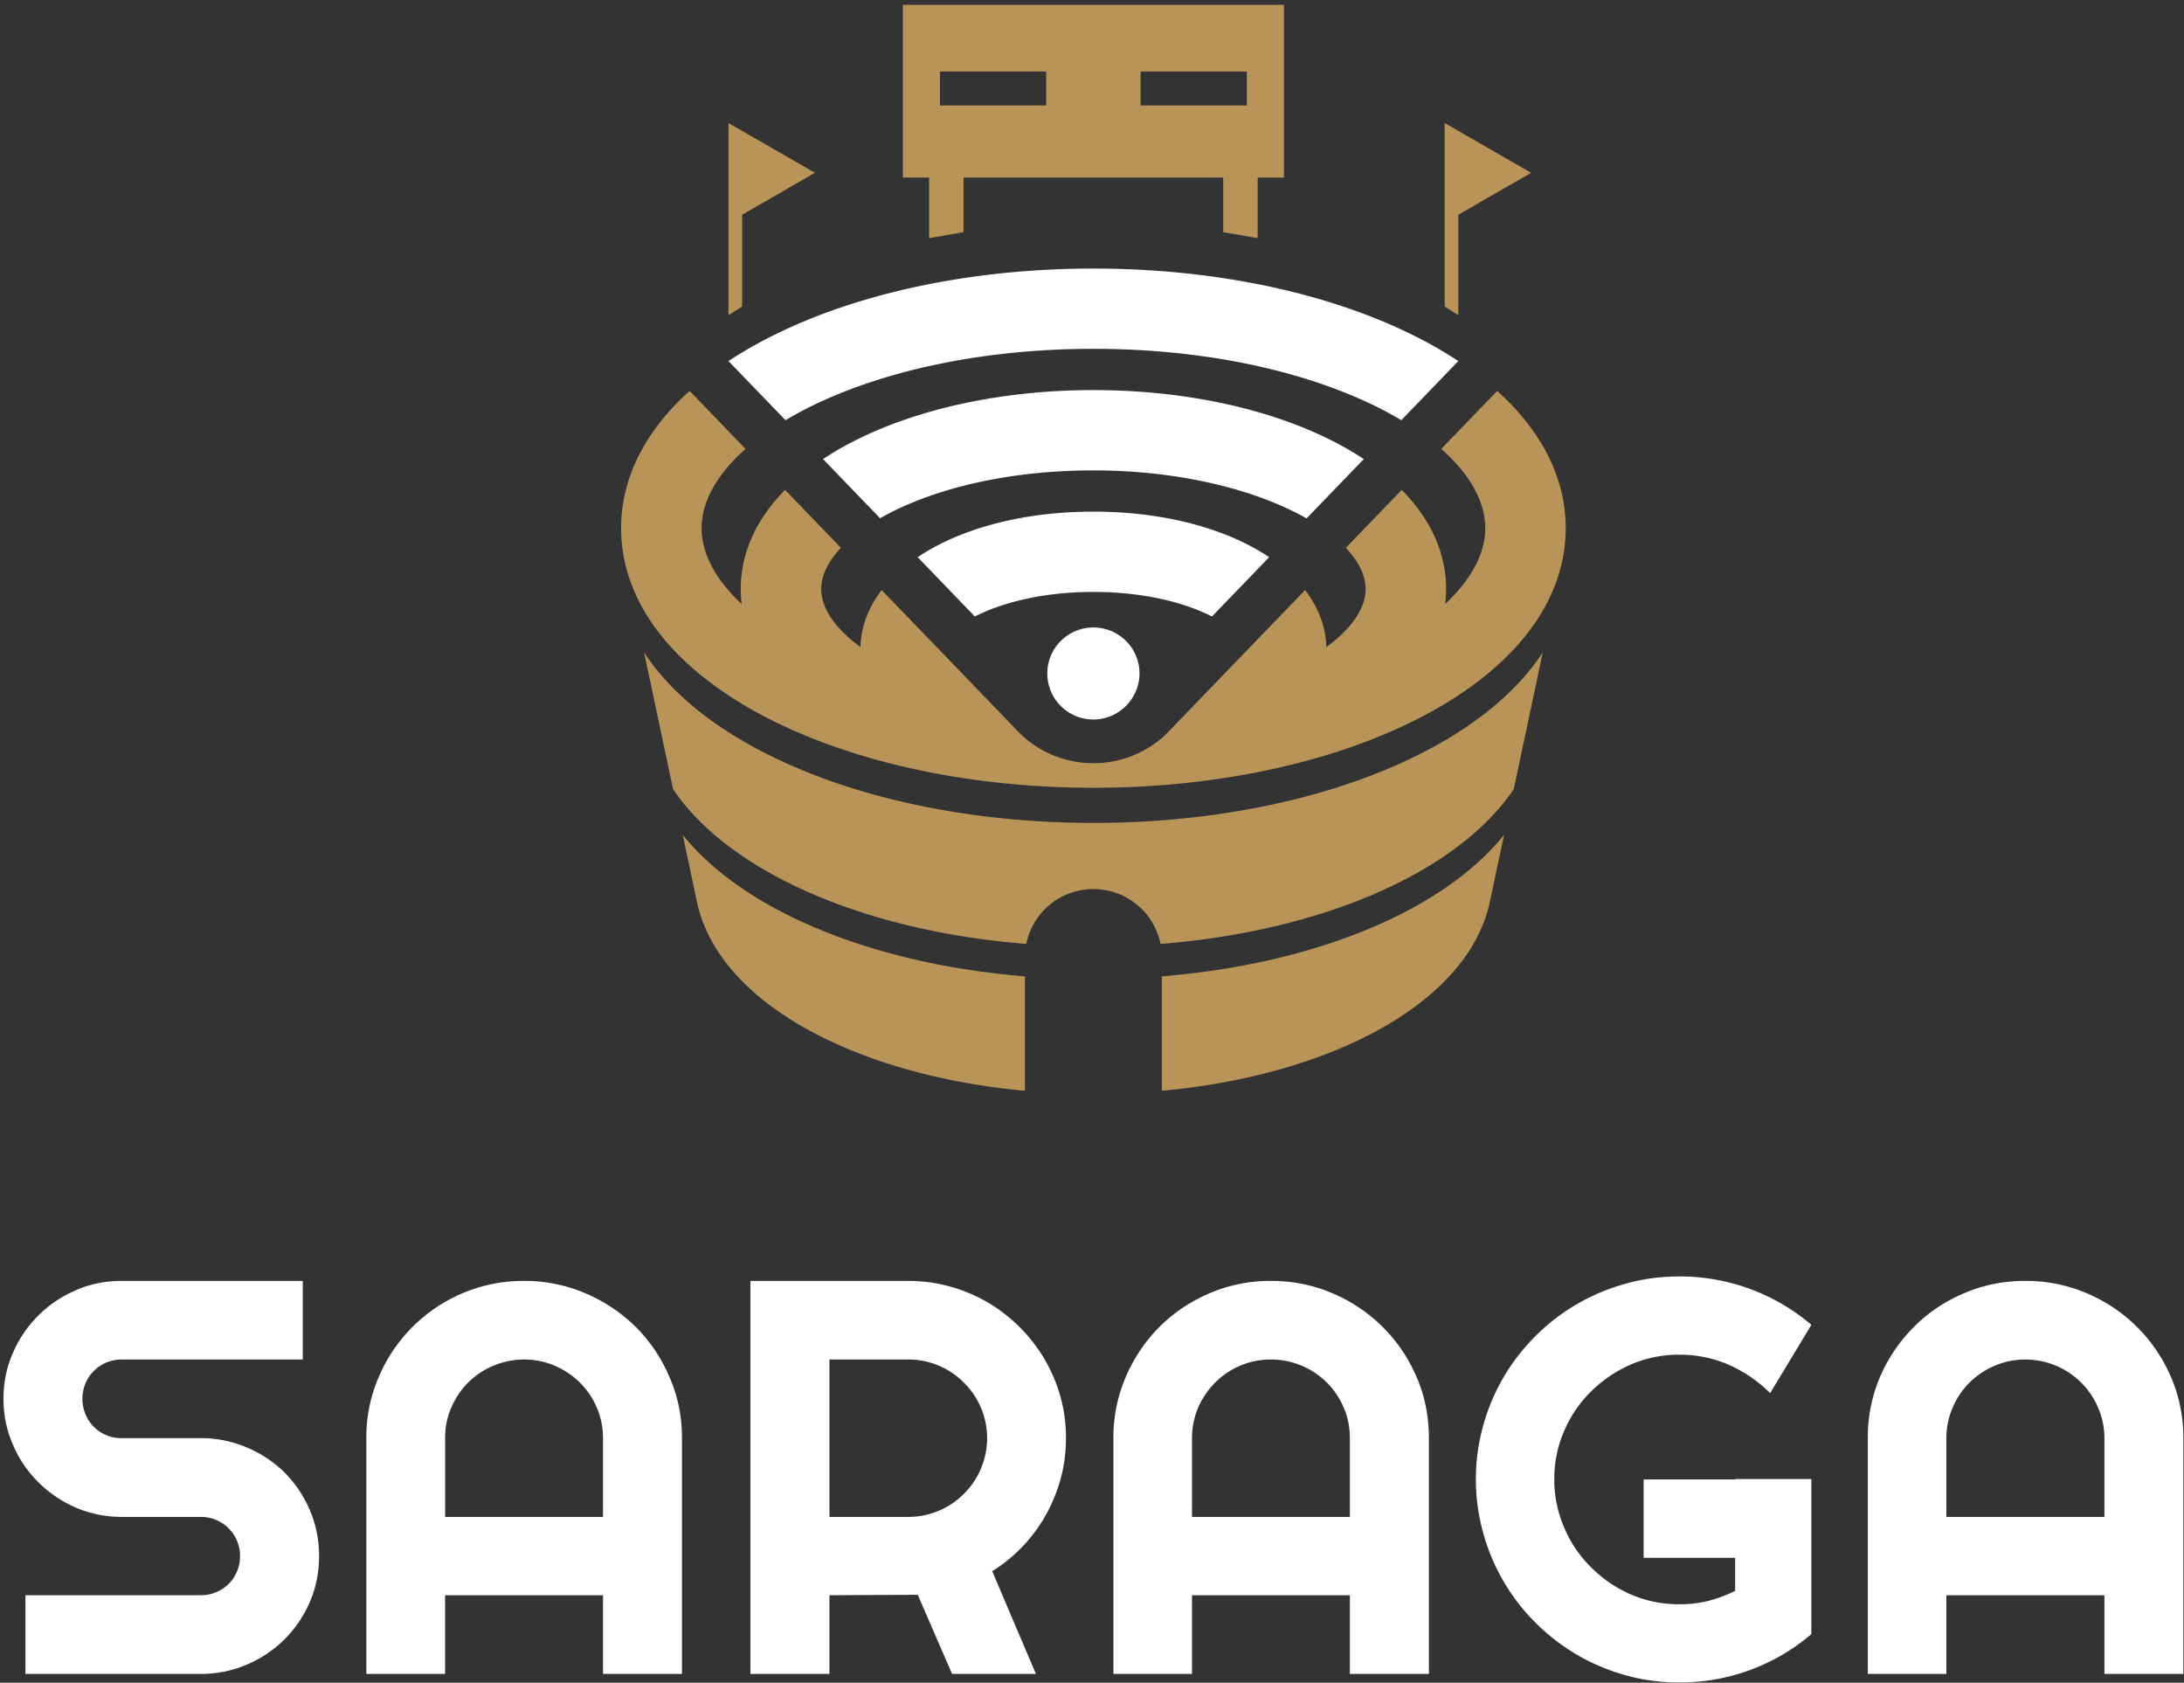 <svg xmlns="http://www.w3.org/2000/svg" width="74" height="57" viewBox="0 0 74 57">
    <rect x="0" y="0" width="74" height="57" fill="#333333" stroke="none"/>
    <g fill="none" fill-rule="nonzero">
        <path fill="#B89459" d="M51.29 26.735l.983-4.636c-.851 1.302-2.245 2.469-4.12 3.421-2.99 1.518-6.934 2.355-11.105 2.355-4.172 0-8.115-.837-11.104-2.355-1.876-.952-3.27-2.12-4.121-3.42l.983 4.635c.805 1.184 2.09 2.246 3.807 3.118 2.258 1.146 5.097 1.878 8.16 2.121a2.318 2.318 0 0 1 2.275-1.857c1.124 0 2.062.798 2.274 1.857 3.064-.243 5.903-.975 8.161-2.121 1.716-.872 3.002-1.934 3.807-3.118"/>
        <path fill="#B89459" d="M26.613 30.955c-1.5-.761-2.67-1.669-3.48-2.675l.464 2.186c.347 1.797 1.798 3.416 4.175 4.623 1.934.982 4.347 1.62 6.956 1.86v-3.877c-3.046-.246-5.868-.976-8.115-2.117M46.324 35.09c2.377-1.208 3.827-2.827 4.174-4.625l.464-2.185c-.81 1.006-1.98 1.914-3.479 2.675-2.247 1.141-5.07 1.87-8.115 2.118v3.876c2.608-.239 5.022-.878 6.956-1.86M44.94 21.918c-.02-.698-.273-1.35-.719-1.93l-.03.03-1.98 2.052-.893.926-.59.611L39.5 24.88a3.569 3.569 0 0 1-2.452.972 3.57 3.57 0 0 1-2.452-.972l-.016-.015a3.562 3.562 0 0 1-.225-.233l-1.58-1.637-.89-.924-1.98-2.052-.03-.032c-.446.58-.7 1.23-.72 1.928-.849-.616-1.33-1.304-1.33-1.965 0-.46.236-.935.669-1.393L26.6 16.594c-.98.994-1.502 2.138-1.502 3.356 0 .171.01.34.031.509-.878-.817-1.356-1.7-1.356-2.567 0-.91.527-1.836 1.488-2.686l-1.895-1.964c-1.513 1.363-2.321 2.955-2.321 4.65 0 2.523 1.787 4.82 5.032 6.468 1.147.583 2.438 1.062 3.827 1.432 1.981.527 4.164.832 6.43.885h.007l.277.004a19.72 19.72 0 0 0 .86 0l.276-.004h.008c2.266-.053 4.448-.358 6.429-.885 1.39-.37 2.68-.85 3.827-1.432 3.246-1.648 5.033-3.945 5.033-6.468 0-1.695-.809-3.287-2.321-4.65l-1.896 1.964c.962.85 1.49 1.777 1.49 2.686 0 .866-.48 1.75-1.358 2.567.02-.168.032-.338.032-.509 0-1.218-.522-2.362-1.503-3.356l-1.894 1.963c.432.455.669.93.669 1.393 0 .657-.474 1.346-1.33 1.968zM31.848 3.571h3.6V2.424h-3.6v1.147zm6.798 0h3.6V2.424h-3.6v1.147zM43.503.165v5.849h-.89v2.053l-1.167-.203v-1.85h-8.799v1.85l-1.166.204V6.014h-.89V.164h12.912zM27.613 5.854l-1.465-.844-1.465-.843v6.509l.463-.294V7.274l1.002-.577zM51.879 5.854l-1.465-.844-1.465-.843v6.215l.463.294V7.274l1.002-.577z"/>
        <path fill="#FFF" d="M27.315 13.846c2.577-1.308 6.034-2.03 9.733-2.03 3.699 0 7.155.722 9.732 2.03.246.125.478.255.7.387l1.932-2.002a14.2 14.2 0 0 0-1.394-.808c-2.953-1.5-6.849-2.326-10.97-2.326-4.122 0-8.017.826-10.97 2.326-.501.254-.965.524-1.395.808l1.932 2.002c.223-.132.454-.262.7-.387"/>
        <path fill="#FFF" d="M37.048 13.214c-3.039 0-5.917.612-8.105 1.723-.379.192-.73.398-1.056.614l1.934 2.005a8.41 8.41 0 0 1 .36-.196c1.812-.92 4.25-1.426 6.867-1.426 3 0 5.565.686 7.223 1.626l1.938-2.009a10.623 10.623 0 0 0-1.057-.614c-2.187-1.111-5.066-1.723-8.104-1.723"/>
        <path fill="#FFF" d="M31.093 18.874l1.937 2.008c.893-.454 2.27-.831 4.018-.831 1.748 0 3.125.377 4.017.831l1.938-2.008c-1.425-.957-3.528-1.543-5.955-1.543-2.428 0-4.53.586-5.955 1.543M37.048 21.255c-.863 0-1.562.697-1.562 1.557a1.559 1.559 0 0 0 2.815.925c.193-.26.308-.579.308-.925 0-.86-.699-1.557-1.561-1.557M9.642 49.88a4.033 4.033 0 0 0-1.279-.849 3.902 3.902 0 0 0-1.565-.315H4.123c-.182 0-.359-.031-.52-.104a1.16 1.16 0 0 1-.42-.28 1.216 1.216 0 0 1-.288-.43 1.371 1.371 0 0 1 0-1.04c.069-.16.16-.304.289-.426.115-.116.257-.214.42-.284.16-.063.337-.1.519-.1h6.136V43.39H4.123c-.55 0-1.07.102-1.55.314-.488.21-.913.497-1.272.856a3.981 3.981 0 0 0-.863 1.268c-.214.484-.32 1-.32 1.556 0 .545.106 1.066.32 1.552.205.487.496.908.863 1.273.359.36.784.648 1.272.86.48.205 1 .314 1.55.314h2.675c.191 0 .362.033.525.103a1.315 1.315 0 0 1 .81 1.223c0 .187-.032.362-.104.519a1.234 1.234 0 0 1-.282.426 1.34 1.34 0 0 1-.949.383H.862v2.665h5.936c.56 0 1.073-.106 1.565-.315a4.084 4.084 0 0 0 1.279-.858 4.04 4.04 0 0 0 .857-1.266c.208-.484.312-.998.312-1.554 0-.548-.104-1.066-.312-1.552a4.057 4.057 0 0 0-.857-1.277M20.432 51.383h-5.35v-2.667c0-.363.065-.711.208-1.033.14-.323.33-.608.57-.85a2.716 2.716 0 0 1 1.895-.782c.364 0 .713.072 1.041.21.32.14.61.33.85.572a2.635 2.635 0 0 1 .786 1.882v2.668zm1.111-6.433a5.453 5.453 0 0 0-1.71-1.142 5.182 5.182 0 0 0-2.078-.418 5.23 5.23 0 0 0-2.085.418 5.362 5.362 0 0 0-1.696 1.142 5.39 5.39 0 0 0-1.14 1.692 5.114 5.114 0 0 0-.421 2.074v7.986h2.668v-2.665h5.351v2.665h2.675v-7.986c0-.737-.139-1.427-.425-2.074a5.343 5.343 0 0 0-1.139-1.692zM33.235 49.753c-.14.326-.33.608-.578.85a2.604 2.604 0 0 1-.844.57c-.328.14-.67.21-1.04.21h-2.669v-5.332h2.668c.372 0 .713.072 1.041.21.326.14.607.33.844.572a2.631 2.631 0 0 1 .79 1.882c0 .369-.077.71-.212 1.038m2.153-3.719a5.454 5.454 0 0 0-1.921-1.917 5.413 5.413 0 0 0-1.272-.536 5.226 5.226 0 0 0-1.423-.191h-5.346v13.312h2.678v-2.665l2.992-.016 1.163 2.68h2.84l-1.48-3.479a5.281 5.281 0 0 0 1.833-1.933c.213-.39.379-.801.496-1.232.114-.434.17-.883.17-1.342 0-.485-.06-.956-.188-1.406a5.364 5.364 0 0 0-.542-1.275M45.737 51.383h-5.349v-2.667c0-.363.073-.711.208-1.033.143-.323.335-.608.577-.85a2.663 2.663 0 0 1 1.896-.782 2.694 2.694 0 0 1 1.89.782c.241.242.432.527.57.85.143.322.208.67.208 1.033v2.667zm1.113-6.433a5.41 5.41 0 0 0-1.7-1.142 5.233 5.233 0 0 0-2.081-.418 5.21 5.21 0 0 0-2.087.418 5.378 5.378 0 0 0-1.7 1.142 5.454 5.454 0 0 0-1.138 1.692 5.156 5.156 0 0 0-.418 2.074v7.986h2.662v-2.665h5.349v2.665h2.678v-7.986c0-.737-.138-1.427-.418-2.074a5.385 5.385 0 0 0-1.147-1.692zM53.92 47.126c.383-.381.828-.68 1.34-.906a4.11 4.11 0 0 1 1.65-.332 4.16 4.16 0 0 1 1.668.343c.528.236.995.555 1.399.96l1.398-2.315a6.874 6.874 0 0 0-4.465-1.638c-.64 0-1.25.082-1.83.246a6.971 6.971 0 0 0-1.652.693 6.742 6.742 0 0 0-1.392 1.073 6.805 6.805 0 0 0-1.779 3.033 6.773 6.773 0 0 0 0 3.65c.16.583.395 1.135.695 1.646.3.508.658.978 1.084 1.394.415.419.883.776 1.392 1.078a6.947 6.947 0 0 0 1.651.695c.58.165 1.191.245 1.831.245a6.84 6.84 0 0 0 4.464-1.637v-5.253h-2.58v.014H55.69v2.654h3.102v1.119a4.696 4.696 0 0 1-.904.339 4.098 4.098 0 0 1-.979.116c-.589 0-1.133-.11-1.65-.333a4.33 4.33 0 0 1-1.34-.911 4.14 4.14 0 0 1-.916-1.345 4.091 4.091 0 0 1-.34-1.653c0-.58.116-1.13.34-1.642.22-.507.524-.951.915-1.333M71.304 51.383h-5.355v-2.667c0-.363.07-.711.213-1.033.134-.323.331-.608.57-.85a2.74 2.74 0 0 1 .857-.571c.325-.14.67-.21 1.038-.21a2.681 2.681 0 0 1 2.464 1.632c.139.32.213.669.213 1.032v2.667zm2.254-4.74a5.365 5.365 0 0 0-2.849-2.834 5.214 5.214 0 0 0-2.082-.42c-.74 0-1.435.14-2.083.42a5.237 5.237 0 0 0-1.696 1.14 5.417 5.417 0 0 0-1.148 1.693 5.2 5.2 0 0 0-.413 2.074v7.986h2.662v-2.665h5.355v2.665h2.674v-7.986a5.16 5.16 0 0 0-.42-2.074z"/>
    </g>
</svg>
